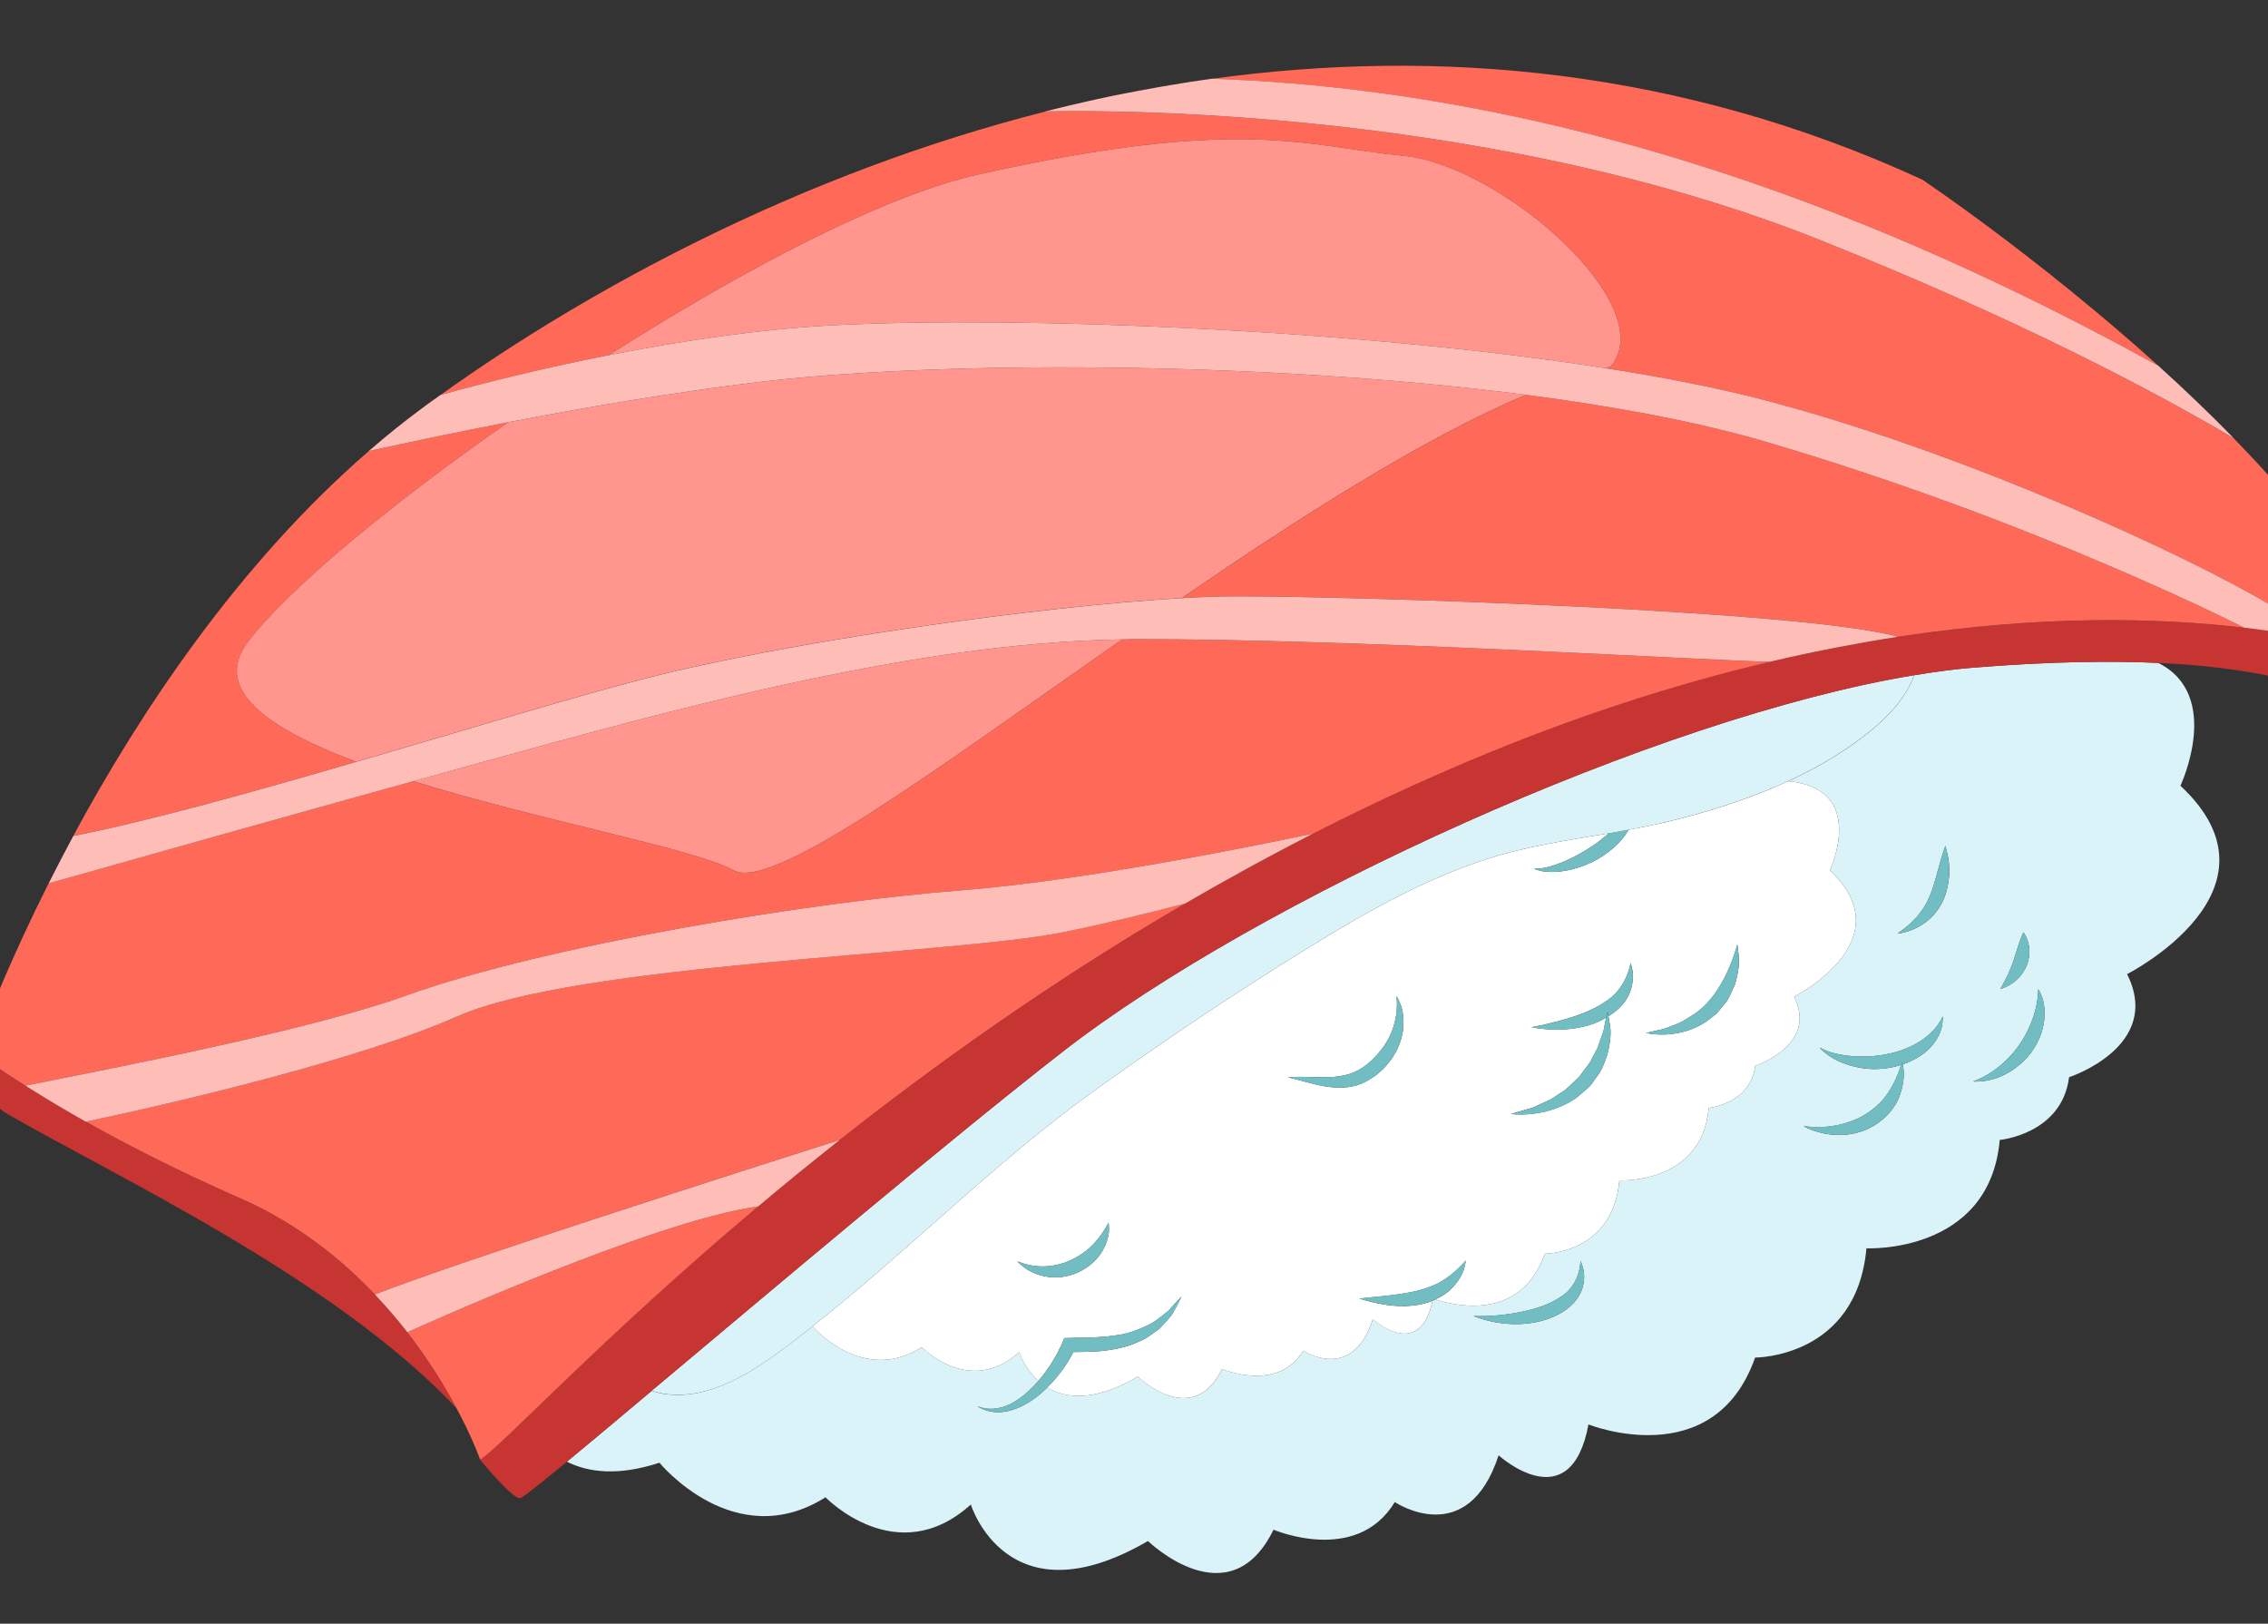 <?xml version="1.0" encoding="utf-8"?>
<!-- Generator: Adobe Illustrator 16.0.0, SVG Export Plug-In . SVG Version: 6.00 Build 0)  -->
<!DOCTYPE svg PUBLIC "-//W3C//DTD SVG 1.1//EN" "http://www.w3.org/Graphics/SVG/1.1/DTD/svg11.dtd">
<svg version="1.1" id="Layer_1" xmlns="http://www.w3.org/2000/svg" xmlns:xlink="http://www.w3.org/1999/xlink" x="0px" y="0px"
	 width="56.406px" height="40.379px" viewBox="0 0 56.406 40.379" enable-background="new 0 0 56.406 40.379" xml:space="preserve">
<rect x="0" y="0" width="56.406" height="40.379" fill="#333333" stroke="none"/>
<g>
	<path fill="none" d="M-3.677-0.17v39.289h63.21V16.391c0,0-1.101,0.78-1.455,0.852c-0.258,0.051-1.196-0.612-4.401-0.757
		c1.615,0.806,0.553,3.055,0.553,3.055c2.785,2.599-1.326,4.685-1.326,4.685c0.899,1.801-1.443,2.564-1.443,2.564
		c-0.18,1.419-1.725,1.56-1.725,1.56c-0.251,2.844-3.315,2.695-3.315,2.695c-0.245,2.73-2.769,2.717-2.769,2.717
		c-1.022,2.912-4.144,1.663-4.144,1.663c-0.447,2.394-2.235,0.768-2.235,0.768c-0.776,2.377-2.582,1.163-2.582,1.163
		c-0.954,1.573-3.016,0.686-3.016,0.686c-1.098,2.249-3.123,0.282-3.123,0.282c-3.503,2.038-4.405-0.908-4.405-0.908
		c-1.838,1.664-3.614-0.179-3.614-0.179c-2.265,1.425-4.13-0.86-4.13-0.86c-1.009,0.329-1.752,0.25-2.301-0.025
		c-0.688,0.568-1.119,0.91-1.164,0.91c-0.213,0-0.994-0.959-0.994-0.959s-0.006-0.021-0.019-0.053
		c-0.055-0.147-0.236-0.606-0.565-1.22c0-0.001-0.001-0.002-0.001-0.002c-3.038-3.25-8.59-5.823-11.197-7.339
		c-0.645-0.373-0.78-1.542-0.78-1.542s0.032-0.092,0.097-0.264c0.215-0.575,0.79-2.038,1.732-3.915
		c0.189-0.376,0.394-0.771,0.613-1.179c1.624-3.012,4.067-6.727,7.351-9.571c0,0-0.002,0.001-0.003,0.001
		c0.453-0.392,0.921-0.768,1.406-1.124c0.009-0.006,0.018-0.013,0.026-0.02c0.116-0.083,0.235-0.169,0.354-0.253
		C10.957,9.82,10.958,9.82,10.96,9.82C14.63,7.196,19.899,4.322,26,2.774c-0.005,0-0.012,0.001-0.013,0.001
		c0.096-0.025,0.194-0.048,0.291-0.072c0.093-0.023,0.185-0.047,0.278-0.068c0.357-0.085,0.716-0.166,1.077-0.242
		c0.079-0.016,0.158-0.031,0.237-0.047c0.296-0.059,0.597-0.115,0.895-0.168c0.108-0.019,0.218-0.038,0.324-0.056
		c0.35-0.059,0.698-0.114,1.051-0.162h0.001c5.565-0.766,11.623-0.274,17.666,2.507c0,0,4.253,2.849,7.747,6.431
		c0.002,0.001,0.003,0.002,0.005,0.004c0,0-0.001,0-0.001,0c1.693,1.737,3.21,3.646,3.975,5.488V-0.17H-3.677z"/>
	<path fill="#D9F3F9" d="M49.072,16.604c-0.461,0.038-0.953,0.102-1.462,0.188c-0.147,0.407-0.451,0.829-0.905,1.228
		c-0.656,0.577-1.42,1.033-2.228,1.406c1.988,0.197,1.033,2.22,1.033,2.22c1.865,1.743-0.89,3.141-0.89,3.141
		c0.604,1.207-0.966,1.719-0.966,1.719c-0.122,0.949-1.157,1.045-1.157,1.045c-0.165,1.906-2.222,1.804-2.222,1.804
		c-0.164,1.832-1.855,1.823-1.855,1.823c-0.62,1.768-2.389,1.249-2.718,1.136c-0.025,0.011-0.048,0.023-0.074,0.035
		c-0.317,1.513-1.484,0.459-1.484,0.459c-0.517,1.594-1.729,0.781-1.729,0.781c-0.64,1.055-2.02,0.456-2.02,0.456
		c-0.738,1.508-2.094,0.19-2.094,0.19c-1.09,0.634-1.802,0.545-2.254,0.27c-0.119,0.118-0.248,0.229-0.393,0.325
		c-0.19,0.126-0.408,0.233-0.645,0.273c-0.237,0.045-0.491,0.004-0.695-0.126c-0.001-0.017,0.224,0.122,0.583,0.024
		c0.292-0.067,0.627-0.31,0.929-0.66c-0.352-0.315-0.477-0.717-0.477-0.717c-1.233,1.115-2.423-0.12-2.423-0.12
		c-1.342,0.848-2.473-0.252-2.717-0.519c-0.194,0.152-0.387,0.31-0.585,0.456c-0.874,0.658-1.97,1.4-3.125,1.222
		c-0.083-0.016-0.182-0.039-0.29-0.075c-0.831,0.698-1.555,1.305-2.109,1.763c0.549,0.275,1.292,0.354,2.301,0.025
		c0,0,1.865,2.285,4.13,0.86c0,0,1.776,1.843,3.614,0.179c0,0,0.902,2.946,4.405,0.908c0,0,2.025,1.967,3.123-0.282
		c0,0,2.062,0.888,3.016-0.686c0,0,1.806,1.214,2.582-1.163c0,0,1.788,1.626,2.235-0.768c0,0,3.121,1.249,4.144-1.663
		c0,0,2.523,0.014,2.769-2.717c0,0,3.064,0.148,3.315-2.695c0,0,1.545-0.141,1.725-1.56c0,0,2.343-0.764,1.443-2.564
		c0,0,4.111-2.086,1.326-4.685c0,0,1.062-2.249-0.553-3.055C52.482,16.432,50.977,16.449,49.072,16.604z M39.196,32.333
		c-0.44,0.559-1.512,0.801-2.554,0.393c0,0,0.534,0.039,1.203-0.104c0.333-0.066,0.698-0.181,0.988-0.382
		c0.296-0.19,0.453-0.517,0.476-0.882c0,0,0.035,0.074,0.079,0.242C39.408,31.759,39.419,32.05,39.196,32.333z M48.295,25.536
		c-0.039,0.166-0.155,0.425-0.427,0.643c-0.145,0.117-0.332,0.218-0.545,0.292c0.027,0.131,0.074,0.44-0.122,0.887
		c-0.14,0.288-0.438,0.611-0.877,0.768c-0.435,0.16-0.99,0.132-1.47-0.118c0,0,0.033,0.003,0.09,0.006
		c0.061,0.007,0.144,0.017,0.248,0.014c0.209,0.003,0.501-0.021,0.804-0.129c0.303-0.099,0.604-0.292,0.835-0.554
		c0.208-0.246,0.351-0.551,0.452-0.862c-0.177,0.057-0.364,0.096-0.57,0.101c-0.237,0.013-0.494-0.024-0.751-0.103
		c-0.253-0.081-0.515-0.216-0.708-0.427c0.004-0.007,0.117,0.071,0.33,0.129c0.215,0.06,0.521,0.105,0.866,0.088
		c0.692-0.021,1.551-0.31,1.867-0.995C48.318,25.274,48.323,25.361,48.295,25.536z M48.188,22.629
		c-0.204,0.3-0.574,0.533-0.996,0.591c0,0,0.08-0.062,0.21-0.162c0.067-0.045,0.133-0.116,0.208-0.193
		c0.08-0.068,0.143-0.167,0.214-0.266c0.284-0.397,0.36-1.032,0.556-1.561c0,0,0.024,0.064,0.051,0.189
		c0.032,0.123,0.056,0.309,0.047,0.553C48.45,22.015,48.407,22.331,48.188,22.629z M49.828,24.454
		c0.048-0.088,0.109-0.207,0.164-0.343c0.121-0.27,0.181-0.6,0.331-0.927c0,0,0.028,0.035,0.065,0.109
		c0.039,0.076,0.076,0.189,0.085,0.342c0,0.151-0.026,0.345-0.148,0.528c-0.116,0.187-0.313,0.355-0.574,0.431
		C49.751,24.595,49.781,24.54,49.828,24.454z M50.826,25.47c-0.054,0.288-0.204,0.638-0.507,0.925
		c-0.293,0.29-0.752,0.527-1.251,0.501c0,0,0.025-0.011,0.076-0.03c0.05-0.02,0.12-0.049,0.203-0.095
		c0.169-0.089,0.387-0.239,0.592-0.449c0.426-0.421,0.738-1.08,0.754-1.721C50.676,24.593,50.926,24.872,50.826,25.47z"/>
	<path fill="#FFFFFF" d="M40.5,20.636c-0.007,0.012-0.01,0.022-0.015,0.033c-0.171,0.281-0.472,0.562-0.877,0.764
		c-0.202,0.1-0.434,0.179-0.684,0.223c-0.246,0.038-0.536,0.056-0.782-0.056c0,0,0.127,0.018,0.331-0.033
		c0.202-0.046,0.481-0.151,0.775-0.312c0.258-0.139,0.527-0.318,0.761-0.531c-1.006,0.169-2.014,0.317-2.987,0.625
		c-1.864,0.593-3.579,1.65-5.227,2.685c-1.546,0.974-3.068,2.008-4.555,3.072c-2.494,1.79-4.633,3.988-7.032,5.879
		c0.244,0.267,1.375,1.366,2.717,0.519c0,0,1.19,1.235,2.423,0.12c0,0,0.125,0.401,0.477,0.717c0.07-0.08,0.138-0.165,0.203-0.26
		c0.089-0.12,0.171-0.253,0.248-0.39c0.036-0.072,0.074-0.142,0.106-0.213l0.05-0.109l0.026-0.059
		c0.007-0.021,0.014-0.044,0.04-0.034l0.225-0.006c0.347-0.004,0.689-0.009,1.023-0.061c0.335-0.039,0.641-0.165,0.93-0.319
		c0.133-0.09,0.26-0.192,0.385-0.294c0.107-0.121,0.216-0.241,0.324-0.356c0,0-0.061,0.134-0.201,0.393
		c-0.071,0.126-0.207,0.251-0.352,0.416c-0.091,0.062-0.188,0.132-0.293,0.205c-0.103,0.076-0.234,0.111-0.365,0.175
		c-0.268,0.1-0.584,0.157-0.924,0.181c-0.168,0.006-0.344,0.015-0.522,0.013c-0.031,0-0.034,0-0.03,0l-0.001-0.003
		c-0.005,0.01,0.006-0.017-0.013,0.024c-0.046,0.09-0.094,0.175-0.148,0.26c-0.136,0.209-0.299,0.413-0.491,0.601
		c0.452,0.275,1.164,0.364,2.254-0.27c0,0,1.355,1.317,2.094-0.19c0,0,1.38,0.599,2.02-0.456c0,0,1.213,0.812,1.729-0.781
		c0,0,1.167,1.054,1.484-0.459c-0.159,0.063-0.34,0.108-0.533,0.123c-0.395,0.036-0.829-0.036-1.289-0.179
		c0,0,0.112-0.009,0.302-0.031c0.189-0.019,0.453-0.042,0.743-0.086c0.291-0.041,0.603-0.115,0.883-0.247
		c0.276-0.139,0.516-0.345,0.724-0.583c-0.017-0.015,0.025,0.346-0.411,0.752c-0.091,0.08-0.211,0.153-0.344,0.216
		c0.329,0.113,2.098,0.632,2.718-1.136c0,0,1.691,0.009,1.855-1.823c0,0,2.057,0.103,2.222-1.804c0,0,1.035-0.096,1.157-1.045
		c0,0,1.569-0.512,0.966-1.719c0,0,2.755-1.397,0.89-3.141c0,0,0.955-2.023-1.033-2.22c-1.008,0.463-2.084,0.795-3.122,1.038
		C41.072,20.528,40.785,20.584,40.5,20.636z M27.358,31.203c-0.164,0.224-0.455,0.459-0.851,0.536
		c-0.388,0.085-0.89-0.024-1.205-0.373c0.001-0.005,0.1,0.049,0.272,0.087c0.169,0.041,0.413,0.063,0.673,0.009
		c0.264-0.047,0.535-0.177,0.768-0.359c0.232-0.186,0.416-0.429,0.554-0.698C27.554,30.391,27.682,30.726,27.358,31.203z
		 M34.818,25.927c-0.037,0.095-0.072,0.193-0.133,0.284c-0.055,0.099-0.122,0.193-0.205,0.281c-0.07,0.099-0.177,0.173-0.274,0.26
		c-0.112,0.069-0.229,0.157-0.368,0.203c-0.271,0.115-0.593,0.107-0.889,0.061c-0.303-0.053-0.597-0.149-0.923-0.227
		c0,0,0.161-0.012,0.426-0.008c0.264,0,0.644,0.045,1.014-0.047c0.37-0.077,0.716-0.375,0.963-0.733
		c0.249-0.363,0.349-0.808,0.303-1.231c0,0,0.053,0.084,0.124,0.272C34.906,25.23,34.953,25.549,34.818,25.927z M40.435,24.872
		c-0.098,0.15-0.249,0.287-0.432,0.402c0.009,0.044,0.019,0.097,0.028,0.163c0.042,0.184,0.035,0.464-0.063,0.812
		c-0.063,0.168-0.122,0.369-0.266,0.541c-0.068,0.087-0.122,0.195-0.216,0.271c-0.092,0.081-0.186,0.164-0.285,0.244
		c-0.427,0.295-1.013,0.456-1.625,0.399c0,0,0.139-0.039,0.372-0.109c0.057-0.018,0.122-0.028,0.187-0.054
		c0.066-0.031,0.135-0.061,0.207-0.097c0.073-0.032,0.148-0.067,0.229-0.103c0.07-0.048,0.148-0.1,0.224-0.149
		c0.163-0.089,0.292-0.239,0.44-0.373c0.077-0.066,0.121-0.159,0.187-0.237c0.061-0.078,0.13-0.159,0.169-0.255l0.145-0.275
		c0.033-0.097,0.065-0.195,0.1-0.292c0.043-0.097,0.063-0.197,0.077-0.298c0.012-0.052,0.024-0.104,0.035-0.157
		c-0.133,0.08-0.277,0.146-0.439,0.194c-0.415,0.12-0.906,0.142-1.421,0.048c0,0,0.12-0.026,0.325-0.067
		c0.199-0.048,0.479-0.113,0.78-0.217c0.304-0.103,0.624-0.252,0.884-0.463c0.25-0.214,0.411-0.515,0.477-0.853
		c0,0,0.023,0.075,0.056,0.234C40.615,24.334,40.618,24.598,40.435,24.872z M42.047,25.276c0.589-0.336,0.965-1.089,1.161-1.787
		c0,0,0.017,0.085,0.032,0.253c0.025,0.169,0.004,0.418-0.088,0.733c-0.034,0.076-0.068,0.154-0.108,0.237
		c-0.037,0.085-0.08,0.17-0.147,0.246c-0.063,0.077-0.131,0.16-0.2,0.244c-0.086,0.073-0.178,0.139-0.272,0.209
		c-0.393,0.262-0.942,0.387-1.491,0.278c0,0,0.129-0.031,0.345-0.078c0.106-0.014,0.224-0.069,0.358-0.12
		C41.772,25.451,41.906,25.364,42.047,25.276z"/>
	<path fill="#72BDC1" d="M27.015,31.103c-0.233,0.183-0.504,0.312-0.768,0.359c-0.26,0.055-0.504,0.032-0.673-0.009
		c-0.172-0.038-0.271-0.092-0.272-0.087c0.314,0.349,0.817,0.458,1.205,0.373c0.396-0.077,0.687-0.312,0.851-0.536
		c0.324-0.478,0.196-0.812,0.212-0.799C27.431,30.674,27.247,30.917,27.015,31.103z"/>
	<path fill="#72BDC1" d="M26.686,33.643c0.02-0.041,0.008-0.015,0.013-0.024l0.001,0.003c-0.004,0-0.001,0,0.03,0
		c0.178,0.002,0.354-0.007,0.522-0.013c0.34-0.023,0.656-0.081,0.924-0.181c0.131-0.063,0.263-0.099,0.365-0.175
		c0.105-0.073,0.202-0.143,0.293-0.205c0.145-0.165,0.28-0.29,0.352-0.416c0.141-0.259,0.201-0.393,0.201-0.393
		c-0.108,0.115-0.217,0.235-0.324,0.356c-0.125,0.102-0.252,0.204-0.385,0.294c-0.289,0.154-0.595,0.28-0.93,0.319
		c-0.334,0.052-0.676,0.057-1.023,0.061L26.5,33.275c-0.026-0.01-0.033,0.014-0.04,0.034l-0.026,0.059l-0.05,0.109
		c-0.032,0.071-0.07,0.141-0.106,0.213c-0.077,0.137-0.159,0.27-0.248,0.39c-0.065,0.095-0.133,0.18-0.203,0.26
		c-0.302,0.351-0.637,0.593-0.929,0.66c-0.36,0.098-0.584-0.041-0.583-0.024c0.204,0.13,0.458,0.171,0.695,0.126
		c0.237-0.04,0.455-0.147,0.645-0.273c0.146-0.097,0.274-0.207,0.393-0.325c0.192-0.188,0.355-0.392,0.491-0.601
		C26.592,33.817,26.64,33.732,26.686,33.643z"/>
	<path fill="#72BDC1" d="M34.731,24.77c0.046,0.424-0.054,0.868-0.303,1.231c-0.247,0.358-0.593,0.656-0.963,0.733
		c-0.37,0.092-0.75,0.047-1.014,0.047c-0.265-0.004-0.426,0.008-0.426,0.008c0.326,0.077,0.62,0.174,0.923,0.227
		c0.296,0.047,0.617,0.055,0.889-0.061c0.14-0.046,0.256-0.134,0.368-0.203c0.098-0.087,0.204-0.161,0.274-0.26
		c0.083-0.088,0.15-0.183,0.205-0.281c0.061-0.091,0.096-0.189,0.133-0.284c0.136-0.378,0.089-0.696,0.037-0.885
		C34.783,24.854,34.731,24.77,34.731,24.77z"/>
	<path fill="#72BDC1" d="M38.474,21.566c-0.204,0.051-0.331,0.033-0.331,0.033c0.246,0.111,0.536,0.094,0.782,0.056
		c0.25-0.044,0.481-0.123,0.684-0.223c0.405-0.201,0.706-0.482,0.877-0.764c0.005-0.011,0.008-0.021,0.015-0.033
		c-0.163,0.029-0.328,0.06-0.49,0.088c-0.233,0.213-0.503,0.393-0.761,0.531C38.955,21.415,38.676,21.521,38.474,21.566z"/>
	<path fill="#72BDC1" d="M40.552,23.949c-0.065,0.338-0.227,0.639-0.477,0.853c-0.26,0.211-0.58,0.36-0.884,0.463
		c-0.302,0.104-0.581,0.169-0.78,0.217c-0.205,0.041-0.325,0.067-0.325,0.067c0.515,0.094,1.006,0.072,1.421-0.048
		c0.162-0.048,0.307-0.114,0.439-0.194c0.012-0.048,0.019-0.096,0.033-0.141c0,0,0.008,0.039,0.023,0.108
		c0.183-0.115,0.334-0.252,0.432-0.402c0.184-0.274,0.181-0.538,0.173-0.688C40.575,24.024,40.552,23.949,40.552,23.949z"/>
	<path fill="#72BDC1" d="M39.947,25.307c-0.011,0.053-0.023,0.105-0.035,0.157c-0.014,0.101-0.034,0.201-0.077,0.298
		c-0.034,0.097-0.066,0.195-0.1,0.292l-0.145,0.275c-0.039,0.096-0.108,0.177-0.169,0.255c-0.065,0.078-0.109,0.171-0.187,0.237
		c-0.148,0.134-0.277,0.284-0.44,0.373c-0.075,0.05-0.153,0.102-0.224,0.149c-0.08,0.035-0.155,0.07-0.229,0.103
		c-0.072,0.036-0.141,0.065-0.207,0.097c-0.064,0.025-0.13,0.036-0.187,0.054c-0.233,0.07-0.372,0.109-0.372,0.109
		c0.612,0.057,1.198-0.104,1.625-0.399c0.1-0.08,0.193-0.163,0.285-0.244c0.094-0.076,0.147-0.185,0.216-0.271
		c0.144-0.172,0.202-0.373,0.266-0.541c0.099-0.349,0.105-0.629,0.063-0.812c-0.01-0.066-0.02-0.119-0.028-0.163
		c-0.016-0.069-0.023-0.108-0.023-0.108C39.965,25.211,39.958,25.259,39.947,25.307z"/>
	<path fill="#72BDC1" d="M36.457,31.344c-0.208,0.238-0.447,0.444-0.724,0.583c-0.28,0.132-0.592,0.206-0.883,0.247
		c-0.29,0.044-0.554,0.067-0.743,0.086c-0.189,0.022-0.302,0.031-0.302,0.031c0.46,0.143,0.895,0.215,1.289,0.179
		c0.193-0.015,0.374-0.06,0.533-0.123c0.026-0.012,0.049-0.024,0.074-0.035c0.133-0.062,0.253-0.136,0.344-0.216
		C36.483,31.689,36.441,31.329,36.457,31.344z"/>
	<path fill="#72BDC1" d="M39.309,31.357c-0.022,0.365-0.18,0.691-0.476,0.882c-0.29,0.201-0.655,0.315-0.988,0.382
		c-0.669,0.144-1.203,0.104-1.203,0.104c1.042,0.408,2.113,0.166,2.554-0.393c0.224-0.283,0.213-0.574,0.192-0.733
		C39.344,31.432,39.309,31.357,39.309,31.357z"/>
	<path fill="#72BDC1" d="M46.45,26.27c-0.346,0.018-0.651-0.028-0.866-0.088c-0.213-0.058-0.326-0.136-0.33-0.129
		c0.193,0.211,0.455,0.346,0.708,0.427c0.257,0.078,0.514,0.115,0.751,0.103c0.206-0.005,0.394-0.044,0.57-0.101
		c0.009-0.028,0.019-0.054,0.027-0.081c-0.008-0.002,0.002,0.022,0.013,0.07c0.213-0.074,0.4-0.175,0.545-0.292
		c0.271-0.218,0.388-0.477,0.427-0.643c0.027-0.175,0.022-0.262,0.022-0.262C48.001,25.96,47.143,26.248,46.45,26.27z"/>
	<path fill="#72BDC1" d="M47.283,26.481c-0.102,0.312-0.244,0.616-0.452,0.862c-0.231,0.262-0.532,0.455-0.835,0.554
		c-0.303,0.107-0.595,0.132-0.804,0.129c-0.104,0.003-0.188-0.007-0.248-0.014c-0.057-0.003-0.09-0.006-0.09-0.006
		c0.479,0.25,1.035,0.278,1.47,0.118c0.438-0.156,0.737-0.479,0.877-0.768c0.196-0.446,0.149-0.756,0.122-0.887
		c-0.011-0.048-0.021-0.072-0.013-0.07C47.302,26.428,47.292,26.453,47.283,26.481z"/>
	<path fill="#72BDC1" d="M40.933,25.69c0.549,0.108,1.099-0.017,1.491-0.278c0.095-0.07,0.187-0.136,0.272-0.209
		c0.069-0.084,0.137-0.167,0.2-0.244c0.067-0.076,0.11-0.161,0.147-0.246c0.04-0.083,0.074-0.161,0.108-0.237
		c0.092-0.315,0.113-0.564,0.088-0.733c-0.016-0.168-0.032-0.253-0.032-0.253c-0.196,0.698-0.572,1.451-1.161,1.787
		c-0.141,0.088-0.275,0.175-0.411,0.216c-0.135,0.051-0.252,0.106-0.358,0.12C41.062,25.659,40.933,25.69,40.933,25.69z"/>
	<path fill="#72BDC1" d="M48.379,21.038c-0.195,0.528-0.271,1.163-0.556,1.561c-0.071,0.099-0.134,0.197-0.214,0.266
		c-0.075,0.077-0.141,0.148-0.208,0.193c-0.13,0.101-0.21,0.162-0.21,0.162c0.422-0.058,0.792-0.291,0.996-0.591
		c0.22-0.298,0.263-0.614,0.289-0.849c0.009-0.244-0.015-0.43-0.047-0.553C48.404,21.103,48.379,21.038,48.379,21.038z"/>
	<path fill="#72BDC1" d="M49.94,26.321c-0.205,0.21-0.423,0.36-0.592,0.449c-0.083,0.046-0.153,0.075-0.203,0.095
		c-0.051,0.02-0.076,0.03-0.076,0.03c0.499,0.026,0.958-0.211,1.251-0.501c0.303-0.287,0.453-0.637,0.507-0.925
		c0.1-0.598-0.15-0.877-0.133-0.869C50.678,25.241,50.365,25.9,49.94,26.321z"/>
	<path fill="#72BDC1" d="M50.325,24.164c0.122-0.184,0.148-0.377,0.148-0.528c-0.009-0.152-0.046-0.266-0.085-0.342
		c-0.037-0.074-0.065-0.109-0.065-0.109c-0.15,0.327-0.21,0.657-0.331,0.927c-0.055,0.136-0.116,0.255-0.164,0.343
		c-0.048,0.086-0.077,0.141-0.077,0.141C50.012,24.52,50.209,24.351,50.325,24.164z"/>
	<path fill="#D9F3F9" d="M19.624,33.44c0.199-0.146,0.391-0.304,0.585-0.456c2.399-1.891,4.539-4.089,7.032-5.879
		c1.486-1.064,3.009-2.099,4.555-3.072c1.647-1.034,3.362-2.092,5.227-2.685c0.974-0.308,1.981-0.456,2.987-0.625
		c0.162-0.028,0.327-0.059,0.49-0.088c0.285-0.052,0.571-0.107,0.854-0.174c1.038-0.242,2.114-0.574,3.122-1.038
		c0.808-0.373,1.571-0.829,2.228-1.406c0.454-0.399,0.758-0.821,0.905-1.228c-6.385,1.052-16.323,5.592-21.167,9.354
		c-2.773,2.157-7.207,5.903-10.234,8.441c0.108,0.036,0.206,0.06,0.29,0.075C17.654,34.841,18.75,34.099,19.624,33.44z"/>
	<path fill="#C63532" d="M9.377,32.251c-0.872-0.931-1.987-1.827-3.396-2.447c-2.338-1.025-4.043-1.991-5.144-2.676
		c-0.066-0.042-0.147-0.09-0.208-0.129c0,0,0,0,0,0c-0.703-0.446-1.12-0.753-1.223-0.83c-0.017-0.015-0.026-0.023-0.026-0.023
		s0.136,1.169,0.78,1.542c2.606,1.516,8.159,4.089,11.197,7.339c-0.291-0.547-0.702-1.219-1.242-1.914
		C9.893,32.826,9.646,32.537,9.377,32.251z"/>
	<path fill="#C63532" d="M57.585,15.885c-0.243-0.047-0.51-0.095-0.796-0.14c-0.013-0.002-0.026-0.004-0.039-0.007
		c-0.289-0.044-0.598-0.087-0.929-0.126c-2.093-0.246-5.016-0.327-8.633,0.227c-0.474,0.073-0.963,0.158-1.462,0.254
		c-0.062,0.011-0.126,0.024-0.188,0.037c-0.501,0.098-1.011,0.207-1.532,0.33l0,0c-2.301,0.544-4.814,1.341-7.521,2.484
		c-0.441,0.188-0.876,0.378-1.309,0.573c-0.912,0.412-1.801,0.845-2.668,1.289c-0.459,0.236-0.911,0.475-1.356,0.718
		c-0.08,0.044-0.16,0.088-0.24,0.132c-0.486,0.268-0.967,0.539-1.438,0.813c-0.001,0-0.002,0.001-0.002,0.001
		c-3.315,1.93-6.233,4.013-8.695,5.964c-0.304,0.24-0.603,0.479-0.892,0.715c-0.019,0.016-0.038,0.031-0.057,0.046
		c-0.333,0.273-0.658,0.542-0.974,0.809c0,0-0.001,0-0.002,0c-3.924,3.302-6.348,5.938-6.911,6.297c0,0,0.781,0.959,0.994,0.959
		c0.044,0,0.476-0.342,1.164-0.91c0.554-0.458,1.279-1.064,2.109-1.763c3.027-2.538,7.461-6.284,10.234-8.441
		c4.843-3.763,14.782-8.302,21.167-9.354c0.509-0.086,1.001-0.15,1.462-0.188c1.905-0.154,3.41-0.172,4.604-0.118
		c3.205,0.145,4.144,0.809,4.401,0.757c0.354-0.072,1.455-0.852,1.455-0.852S58.855,16.134,57.585,15.885L57.585,15.885z"/>
	<path fill="#FF6957" d="M6.155,15.982c0.953-1.279,3.493-3.394,6.485-5.482c-1.317,0.253-2.507,0.506-3.467,0.717
		c-3.284,2.845-5.727,6.559-7.351,9.571c1.862-0.366,4.461-1.091,7.036-1.843C6.701,18.136,5.275,17.163,6.155,15.982z"/>
	<path fill="#FF6957" d="M19.885,29.149c-0.019,0.016-0.038,0.031-0.057,0.046C19.847,29.181,19.867,29.165,19.885,29.149z"/>
	<path fill="#FF6957" d="M56.789,15.745c-0.013-0.002-0.026-0.004-0.039-0.007C56.763,15.741,56.777,15.743,56.789,15.745z"/>
	<path fill="#FF6957" d="M45.727,16.093c-0.062,0.011-0.126,0.024-0.188,0.037C45.601,16.118,45.664,16.104,45.727,16.093z"/>
	<path fill="#FF6957" d="M11.36,25.281c-2.396,1.065-7.035,2.153-9.226,2.613c-0.505-0.284-0.929-0.538-1.296-0.767
		c1.1,0.685,2.806,1.65,5.144,2.676c1.41,0.62,2.525,1.517,3.396,2.447c-0.019-0.02-0.032-0.04-0.051-0.06
		c2.044-0.808,9.257-3.11,11.557-3.843c-0.036,0.028-0.07,0.057-0.106,0.086c2.462-1.951,5.38-4.034,8.695-5.964
		c-0.948,0.246-2.016,0.507-3.03,0.712C23.676,23.745,14.356,23.948,11.36,25.281z"/>
	<path fill="#FF6957" d="M31.153,21.524c-0.08,0.044-0.16,0.088-0.24,0.132C30.992,21.612,31.073,21.568,31.153,21.524z"/>
	<path fill="#FF6957" d="M55.554,10.898c-3.494-3.583-7.747-6.431-7.747-6.431c-6.043-2.781-12.101-3.273-17.666-2.507
		C40.628,2.311,49.375,6.74,53.678,9.096C54.308,9.667,54.944,10.271,55.554,10.898z"/>
	<path fill="#FF6957" d="M18.853,30.004c-2.601,0.343-8.722,3.127-8.722,3.127c-0.005-0.007-0.011-0.012-0.016-0.019
		c0.54,0.695,0.951,1.367,1.242,1.914c0,0,0.001,0.001,0.001,0.002c0.329,0.613,0.51,1.072,0.565,1.22
		c0.013,0.032,0.019,0.053,0.019,0.053C12.505,35.941,14.929,33.306,18.853,30.004L18.853,30.004z"/>
	<path fill="#FF6957" d="M45.235,5.957C36.526,2.487,26.384,2.764,26,2.774C19.899,4.322,14.63,7.196,10.96,9.82
		c1.268-0.349,2.701-0.696,4.181-0.988c3.34-2.13,6.845-3.968,9.173-4.489c6.6-1.478,8.157-0.702,10.592-0.468
		c2.434,0.233,6.429,3.738,5.149,5.241c-0.046,0.011-0.097,0.027-0.142,0.038c1.437,0.225,2.76,0.483,3.898,0.778
		c6.03,1.56,13.414,5.19,13.772,5.952c1.27,0.249,1.947,0.506,1.947,0.506V16.39c-0.765-1.842-2.281-3.751-3.975-5.488
		C53.51,9.692,50.133,7.908,45.235,5.957z"/>
	<path fill="#FF6957" d="M0.629,26.999c2.355-0.471,7.098-1.387,9.468-2.24c3.519-1.267,10.15-2.336,13.769-2.614
		c3.178-0.245,7.725-1.188,8.79-1.416c-0.05,0.026-0.098,0.054-0.147,0.078c0.867-0.444,1.756-0.877,2.668-1.289
		c0.433-0.194,0.867-0.385,1.309-0.573c2.707-1.144,5.221-1.94,7.521-2.484c0,0-0.003,0-0.005,0
		c-2.218-0.073-10.341-0.566-15.736-0.566c-0.117,0-0.24,0.006-0.359,0.007c-4.633,3.236-8.703,6.274-9.66,5.743
		c-0.954-0.53-4.815-1.238-7.972-2.217c-3.444,0.954-7.534,2.107-9.066,2.54c-0.942,1.877-1.517,3.34-1.732,3.915
		c-0.065,0.172-0.097,0.264-0.097,0.264s0.009,0.009,0.026,0.023C-0.491,26.246-0.074,26.553,0.629,26.999z"/>
	<path fill="#FF6957" d="M55.814,15.61c0,0-5.118-2.626-11.86-4.613c-1.698-0.501-3.765-0.888-6-1.178
		c-2.559,1.08-5.617,3.036-8.562,5.055c0.513-0.029,0.971-0.045,1.359-0.045c3.123,0,14.135,0.353,16.455,1.006c0,0,0,0,0.002,0
		c-0.006,0.001-0.013,0.002-0.019,0.003c3.617-0.554,6.54-0.473,8.633-0.227c-0.001,0-0.003,0-0.004,0L55.814,15.61z"/>
	<path fill="#FF958D" d="M39.914,9.154c0.045-0.011,0.096-0.027,0.142-0.038c1.279-1.502-2.716-5.007-5.149-5.241
		c-2.436-0.234-3.992-1.01-10.592,0.468c-2.328,0.521-5.833,2.359-9.173,4.489c1.884-0.372,3.844-0.657,5.642-0.746
		C25.423,7.855,33.724,8.187,39.914,9.154z"/>
	<path fill="#FF958D" d="M18.827,9.506c-2.112,0.257-4.282,0.627-6.188,0.994c-2.992,2.088-5.532,4.204-6.485,5.482
		c-0.88,1.181,0.546,2.153,2.703,2.962c2.703-0.788,5.375-1.603,7.131-2.058c3.603-0.932,9.814-1.809,13.402-2.013
		c2.945-2.019,6.004-3.976,8.562-5.055C31.31,8.96,23.182,8.975,18.827,9.506z"/>
	<path fill="#FF958D" d="M10.275,19.427c3.157,0.979,7.018,1.687,7.972,2.217c0.957,0.531,5.026-2.507,9.66-5.743
		c-5.32,0.078-11.59,1.865-15.964,3.065C11.415,19.112,10.855,19.266,10.275,19.427z"/>
	<path fill="#FFBDB8" d="M9.326,32.191c0.019,0.02,0.032,0.04,0.051,0.06c0.269,0.286,0.516,0.575,0.738,0.861
		c0.004,0.007,0.011,0.012,0.016,0.019c0,0,6.122-2.784,8.722-3.127l0,0c0.001,0,0.002,0,0.002,0
		c0.315-0.267,0.64-0.535,0.974-0.809c0.019-0.015,0.038-0.03,0.057-0.046c0.29-0.235,0.588-0.475,0.892-0.715
		c0.036-0.029,0.07-0.058,0.106-0.086C18.584,29.081,11.37,31.384,9.326,32.191z"/>
	<path fill="#FFBDB8" d="M23.866,22.145c-3.619,0.278-10.25,1.348-13.769,2.614c-2.37,0.854-7.113,1.77-9.468,2.24c0,0,0,0,0,0
		c0.062,0.039,0.142,0.087,0.208,0.129c0.368,0.229,0.791,0.482,1.296,0.767c2.191-0.46,6.83-1.548,9.226-2.613
		c2.997-1.333,12.316-1.536,15.083-2.099c1.014-0.205,2.082-0.466,3.03-0.712c0,0,0.001-0.001,0.002-0.001
		c0.471-0.274,0.951-0.546,1.438-0.813c0.08-0.044,0.16-0.088,0.24-0.132c0.445-0.243,0.897-0.481,1.356-0.718
		c0.05-0.024,0.098-0.052,0.147-0.078C31.591,20.957,27.044,21.899,23.866,22.145z"/>
	<path fill="#FFBDB8" d="M11.943,18.966c4.374-1.2,10.644-2.987,15.964-3.065c0.119-0.001,0.242-0.007,0.359-0.007
		c5.396,0,13.519,0.493,15.736,0.566c0.002,0,0.005,0,0.005,0l0,0c0.521-0.124,1.031-0.232,1.532-0.33
		c0.062-0.013,0.125-0.026,0.188-0.037c0.499-0.096,0.988-0.182,1.462-0.254c0.006-0.001,0.013-0.002,0.019-0.003
		c-0.002,0-0.002,0-0.002,0c-2.32-0.653-13.332-1.006-16.455-1.006c-0.389,0-0.847,0.016-1.359,0.045
		c-3.588,0.205-9.8,1.082-13.402,2.013c-1.756,0.455-4.428,1.27-7.131,2.058c-2.575,0.752-5.174,1.477-7.036,1.843
		c-0.219,0.408-0.423,0.803-0.613,1.179c1.532-0.433,5.622-1.586,9.066-2.54C10.855,19.266,11.415,19.112,11.943,18.966z"/>
	<path fill="#FFBDB8" d="M18.827,9.506C23.182,8.975,31.31,8.96,37.953,9.819c2.235,0.29,4.302,0.677,6,1.178
		c6.742,1.987,11.86,4.613,11.86,4.613l0.004,0.001c0.001,0,0.003,0,0.004,0c0.331,0.039,0.64,0.082,0.929,0.126
		c0.013,0.002,0.026,0.004,0.039,0.007c0.286,0.044,0.553,0.092,0.796,0.14l0,0c-0.358-0.762-7.742-4.392-13.772-5.952
		c-1.139-0.295-2.462-0.553-3.898-0.778c-6.19-0.967-14.492-1.299-19.131-1.068c-1.797,0.089-3.758,0.374-5.642,0.746
		c-1.48,0.292-2.914,0.639-4.181,0.988c-0.002,0-0.003,0-0.005,0.001c-0.118,0.084-0.237,0.17-0.354,0.253
		c-0.008,0.007-0.017,0.013-0.026,0.02c-0.485,0.355-0.954,0.732-1.406,1.124c0.001,0,0.002,0,0.003-0.001
		c0.96-0.211,2.15-0.463,3.467-0.717C14.546,10.133,16.715,9.763,18.827,9.506z"/>
	<path fill="#FFBDB8" d="M45.235,5.957c4.898,1.951,8.275,3.735,10.323,4.944c0,0,0.001,0,0.001,0
		c-0.002-0.001-0.003-0.002-0.005-0.004c-0.61-0.627-1.246-1.23-1.876-1.802c-4.303-2.356-13.05-6.786-23.537-7.137H30.14
		c-0.353,0.048-0.701,0.103-1.051,0.162c-0.106,0.018-0.216,0.037-0.324,0.056c-0.298,0.053-0.599,0.109-0.895,0.168
		c-0.079,0.017-0.158,0.031-0.237,0.047c-0.361,0.076-0.72,0.157-1.077,0.242c-0.093,0.021-0.186,0.045-0.278,0.068
		c-0.097,0.023-0.195,0.046-0.291,0.072c0.001,0,0.008-0.001,0.013-0.001C26.384,2.764,36.526,2.487,45.235,5.957z"/>
</g>
</svg>
